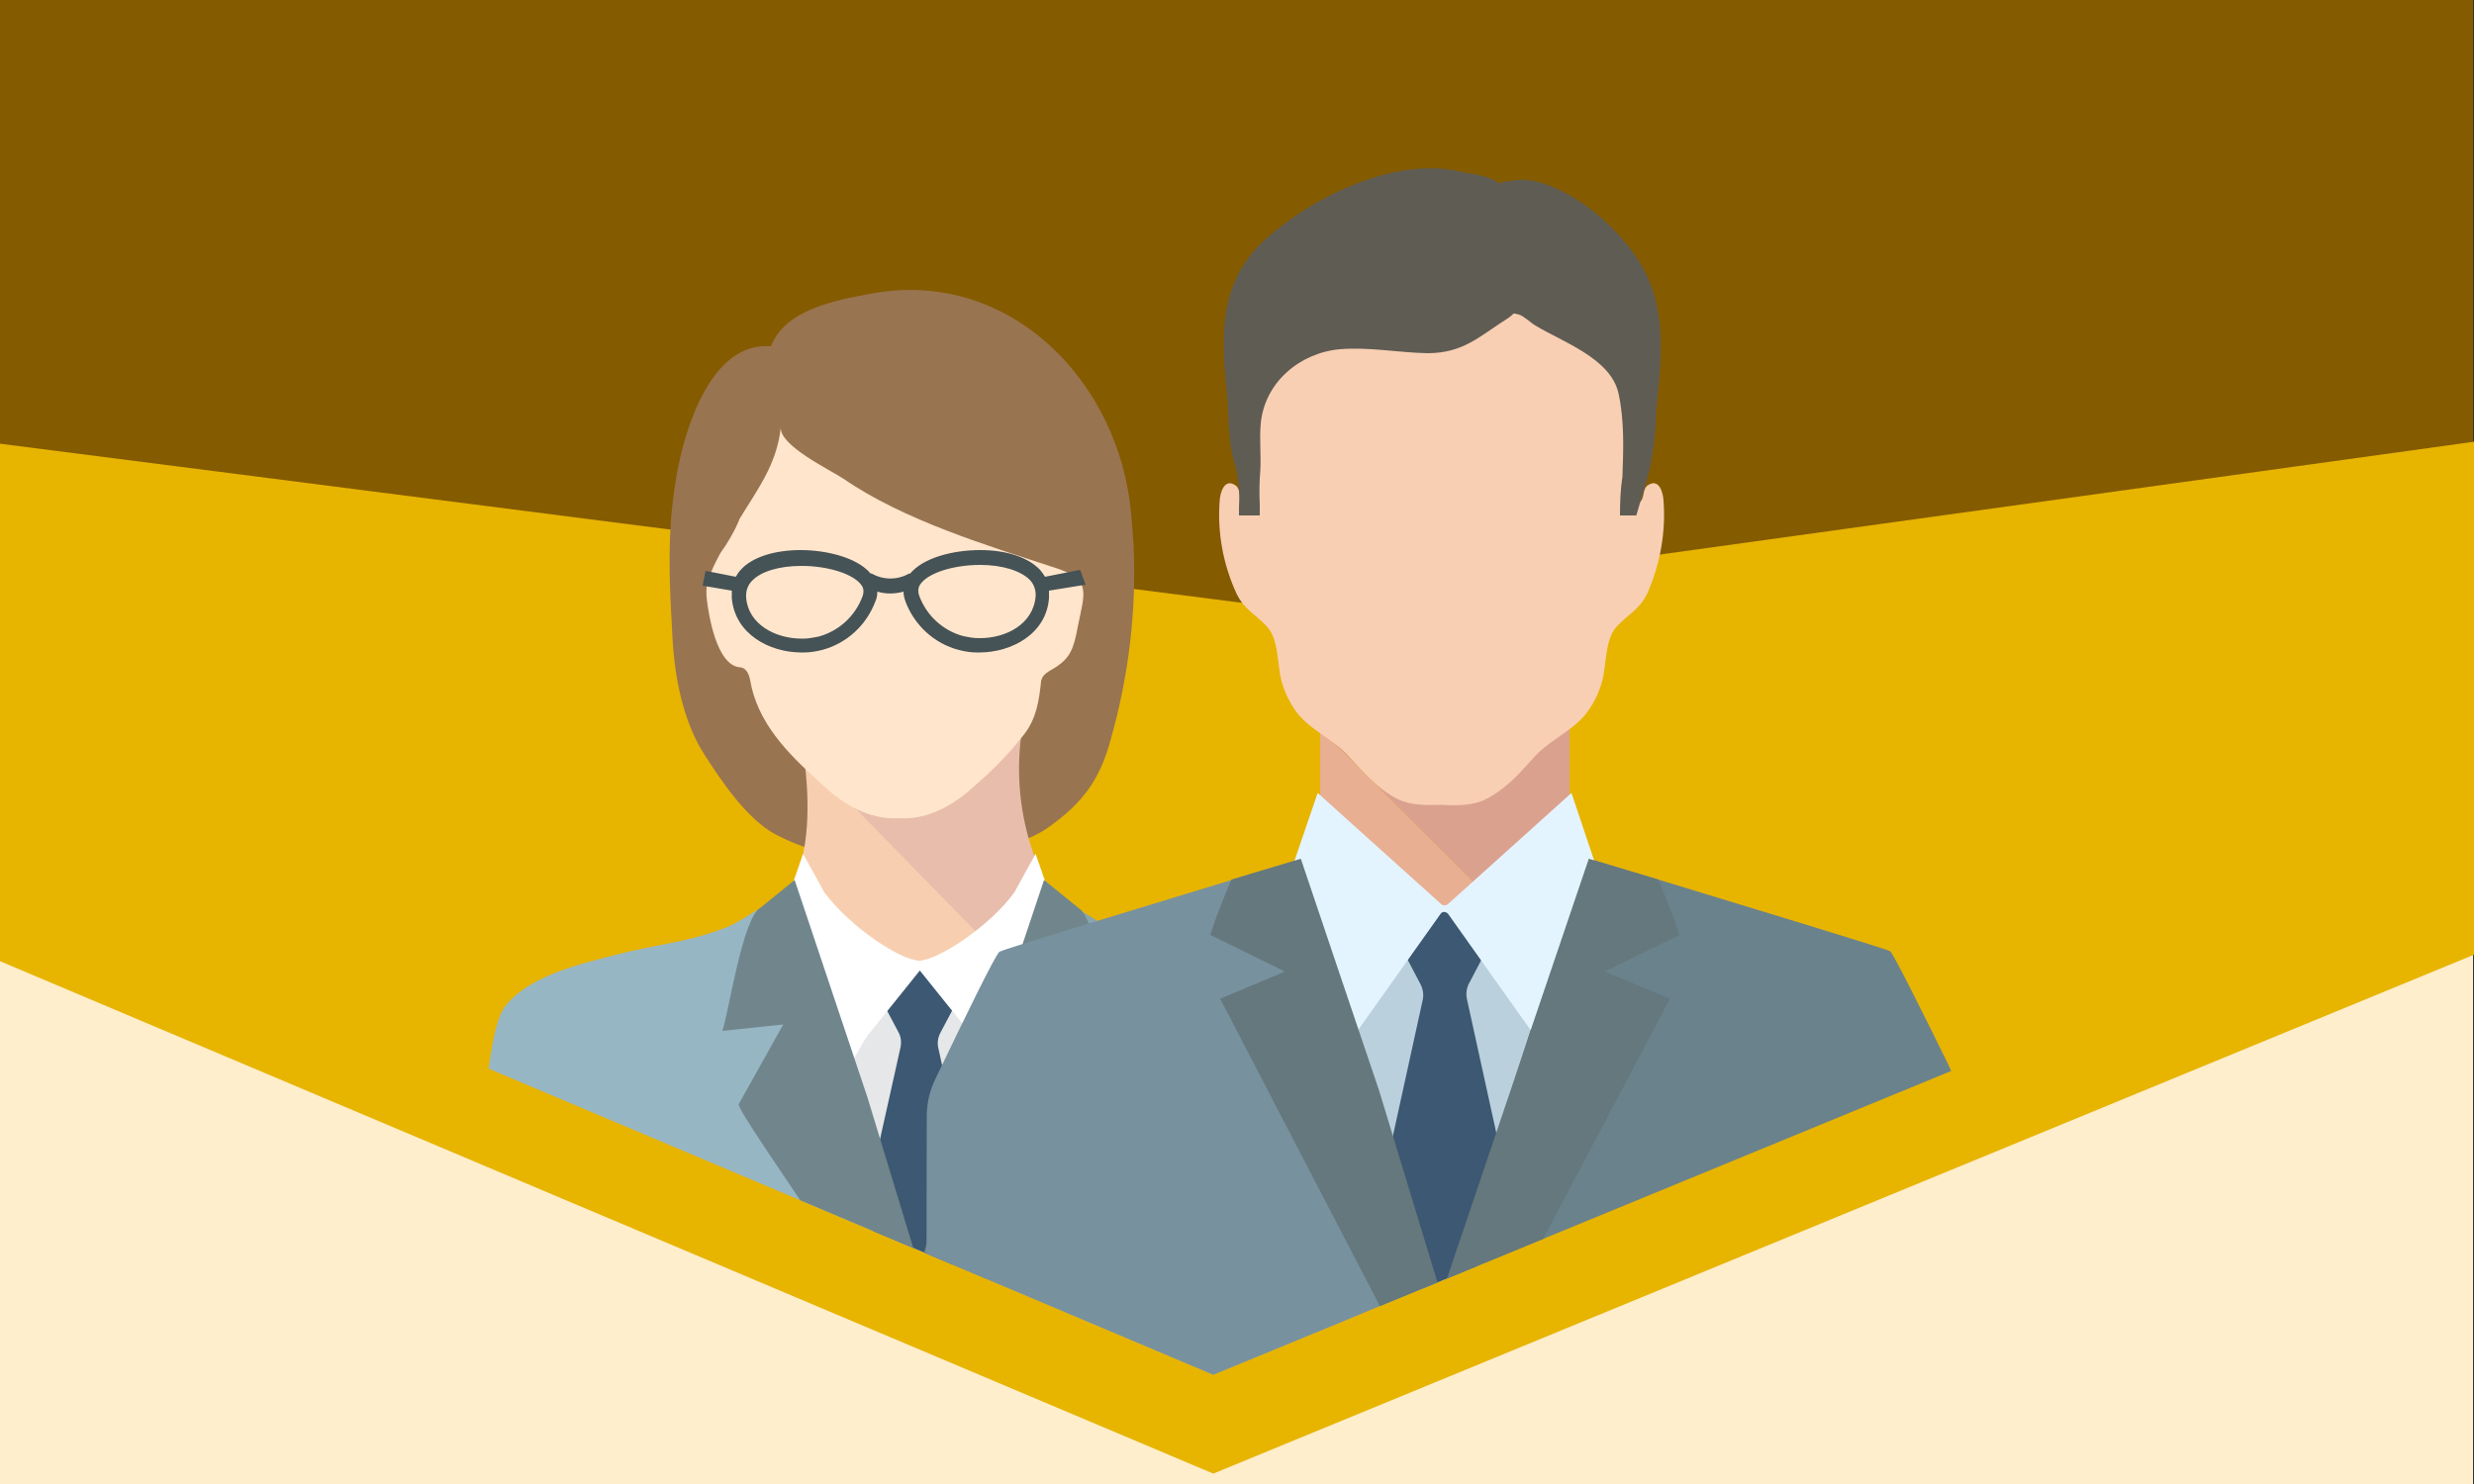 <?xml version="1.0" encoding="utf-8"?>
<!-- Generator: Adobe Illustrator 23.0.2, SVG Export Plug-In . SVG Version: 6.00 Build 0)  -->
<svg version="1.1" id="Layer_1" xmlns="http://www.w3.org/2000/svg" xmlns:xlink="http://www.w3.org/1999/xlink" x="0px" y="0px"
	 viewBox="0 0 500 300" style="enable-background:new 0 0 500 300;" xml:space="preserve">
<rect x="0" y="0" width="500" height="300" fill="#333333" stroke="none"/>
<style type="text/css">
	.st0{fill:#FFEECC;}
	.st1{fill:#855B00;}
	.st2{fill:#E7B400;}
	.st3{clip-path:url(#SVGID_2_);}
	.st4{fill:#2B2924;}
	.st5{fill:#997450;}
	.st6{fill:#F7CEAF;}
	.st7{fill:#E8BDAC;}
	.st8{fill:#FFE5CB;}
	.st9{fill:#E6E7E8;}
	.st10{fill:#97B6C4;}
	.st11{fill:#87A5AF;}
	.st12{fill:#3D5872;}
	.st13{fill:#FFFFFF;}
	.st14{fill:#70868C;}
	.st15{fill:#455256;}
	.st16{fill:#E8AF93;}
	.st17{fill:#DBA18F;}
	.st18{fill:#F9CFB3;}
	.st19{fill:#5F5C54;}
	.st20{fill:#BAD1DD;}
	.st21{fill:#78919E;}
	.st22{fill:#6A828C;}
	.st23{fill:#E4F4FF;}
	.st24{fill:#64787D;}
</style>
<rect x="-1.3" y="-3" class="st0" width="501.1" height="305"/>
<rect x="-1.3" y="-3" class="st1" width="501.1" height="188.6"/>
<polygon class="st2" points="-3.1,193 -3.1,89.3 258.3,122.8 500,89.3 500,193 245.2,297.9 "/>
<title>1</title>
<g>
	<g>
		<g>
			<defs>
				<polygon id="SVGID_1_" points="-3.1,173 -3.1,-105.9 258.3,17 500,-105.9 500,173 245.2,277.9 				"/>
			</defs>
			<clipPath id="SVGID_2_">
				<use xlink:href="#SVGID_1_"  style="overflow:visible;"/>
			</clipPath>
			<g class="st3">
				<g id="OBJECTS">
					<g id="_4">
						<path class="st4" d="M152.2,74.7l1.8-1.9L152.2,74.7z"/>
						<path class="st5" d="M229.1,110.3c-0.2-3-0.4-6.1-0.8-9.1c-3.5-25.5-25.2-47-52.5-41.8c-6.8,1.3-17.1,3.1-20,10.6
							c-12.2-1-17.5,17-19.1,26.3c-0.3,1.9-0.6,3.8-0.8,5.7c-1,8.9-0.5,17.8,0,26.7c0.4,8,2.1,17.1,6.5,23.9
							c3.4,5.3,8.5,12.9,14.2,16c11.8,6.3,24.5,5.7,37.2,3.7c6.3-1,12.8-1.2,18.3-5.2c6.8-4.9,10.2-9.5,12.4-17.7
							C228.1,136.7,229.7,123.5,229.1,110.3z"/>
						<path class="st6" d="M162.4,172.2c-1.9,9.1,21.8,26.6,21.8,26.6l15.8-8.1l-37.6-38.1C162.4,152.7,164.2,163.1,162.4,172.2z"/>
						<path class="st7" d="M206.4,148.6c1.6-11-44,4.1-44,4.1l39.6,40.5l7.9-17.9C206.4,166.8,205.2,157.7,206.4,148.6z"/>
						<path class="st8" d="M207.1,148.3c2.4-3.2,2.9-6.8,3.3-10.5c0.2-1.6,1.7-2.1,3.1-3c2.8-1.9,3.5-3.7,4.3-8
							c1.4-7.1,2.9-9.6-4.5-12c-13.7-4.5-30.6-9.6-42.8-18c-2.7-1.8-13-6.7-12.7-10.4c-0.8,7.5-4.7,12.5-8.4,18.6c0,0,0,0,0,0.1
							c-1,2.4-2.3,4.6-3.8,6.7c-1,1.8-1.9,3.7-2.6,5.7c-0.3,1.3-0.3,2.7-0.1,4.1c0.3,2.2,1.8,13,6.7,13.3c1.2,0.1,1.8,1.4,2,2.6
							c1.5,8.6,7.4,14.6,13.9,20.5l1.3,1.2c5,4.5,10,6.5,14.9,6.2c4.9,0.3,9.9-1.7,14.9-6.2c0.9-0.8,1.9-1.7,2.8-2.5
							C202.1,154.2,204.7,151.4,207.1,148.3z"/>
						<path class="st9" d="M206.3,211.6c-4.9-6.4-12.3-13.3-20.6-15.5c-8.2,2.1-15.6,9-20.6,15.5c-0.7,0.9-0.9,2.1-0.4,3.2
							l20.3,47.9c0.2,0.3,0.4,0.7,0.6,0.9c0.3-0.3,0.5-0.6,0.6-0.9l20.4-47.9C207.2,213.7,207,212.5,206.3,211.6z"/>
						<path class="st10" d="M185.5,283.9c0-0.8,0.1-1.3,0.2-1.3c0.1,0,0,0.4,0,1.3h0.2l-0.1-26.9l-0.1,0.4c-1.9-6-3.7-12.1-5.6-18.1
							c-6.3-20.5-12.6-40.9-18.8-61.4c0.3,0.9-12.3,8.7-13.8,9.3c-8.5,3.4-14.6,3.6-23.4,5.9c-7.3,1.9-17.6,4.3-22.2,10.6
							c-4.4,5.9-6.8,47.3-4.4,80.1L185.5,283.9z"/>
						<path class="st11" d="M273.9,283.9c2.4-32.9,0-74.2-4.4-80.1c-4.6-6.3-14.9-8.6-22.2-10.6c-8.8-2.3-14.9-2.5-23.4-5.9
							c-1.5-0.6-14.1-8.4-13.8-9.3c-6.3,20.5-12.6,40.9-18.8,61.4l-5.4,17.7V284L273.9,283.9z"/>
						<path class="st12" d="M196.7,244l-7.1-32.3c-0.2-1,0-2.1,0.5-3l2.7-5.1c0.1-0.3,0-0.7-0.2-0.9l-3.1-3.1
							c-0.8-0.6-1.5-1.4-2-2.3c-0.3-0.7-1.1-2.1-2-1.5s-1.1,1.4-1.6,2.1c-0.6,0.7-1.3,1.4-2,2c-0.9,0.9-1.9,1.8-2.8,2.8
							c-0.2,0.2-0.3,0.6-0.2,0.9l2.7,5.1c0.5,0.9,0.6,2,0.4,3l-7.2,32.3c0,0.2,0,0.3,0,0.5l9.9,25.4c0.6,0.6,1.5,0.6,2.1,0l9.9-25.4
							C196.8,244.3,196.8,244.2,196.7,244z"/>
						<path class="st13" d="M214.6,187.9l-5.3-15.3l-4.3,7.8c-4.9,6.8-15.4,13.7-19.2,13.8c-3.8-0.1-13.9-6.7-19.2-13.8l-4.3-7.8
							l-5.3,15.3c-0.1,0.2-0.1,0.5,0,0.7l9.8,31.6c0.3,0.9,1.5,5.6,2,0.3l5.5-9.5c0.6-1.1,1.4-2.2,2.2-3.1l9.4-11.7l9.4,11.7
							c0.8,1,1.6,2,2.2,3.1l5.5,9.5c0.5,5.3,1.7,0.6,2-0.3l9.7-31.6C214.6,188.4,214.6,188.2,214.6,187.9z"/>
						<path class="st14" d="M213.3,207.1l12.3,1.3c-1.3-3.9-4.1-23-7.7-24.9l-6.9-5.6l-14.7,43.9l-10.5,34.5l-10.5-34.5l-14.7-43.9
							l-6.9,5.6c-3.6,1.9-6.4,21-7.7,24.9l12.3-1.3l-9,16.1c-0.8,1.4,33.4,48.1,36.5,58.9c4.8-12.1,37.3-57.5,36.5-58.9L213.3,207.1
							z"/>
						<path class="st15" d="M219.4,118.2l-1.1-3l-7.1,1.4c-0.3-0.5-0.6-0.9-1-1.4c-2.4-2.5-6.7-4-12.1-4s-11.5,1.5-14.2,4.8
							l-0.1-0.1c-2.4,1.4-5.3,1.4-7.7,0L176,116c-2.7-3.3-9-4.8-14.2-4.8s-9.8,1.4-12.1,4c-0.4,0.4-0.7,0.9-1,1.4l-6.1-1.2l-0.6,3
							l5.9,1c0,0.5,0,1,0,1.5c0.6,7.2,7.5,11,14.1,11h0.5c1.2,0,2.4-0.2,3.6-0.5c5-1.3,9-5,10.8-9.8c0.3-0.6,0.4-1.3,0.4-2
							c1.7,0.5,3.5,0.5,5.3,0c0,0.7,0.2,1.4,0.4,2c1.8,4.8,5.8,8.5,10.8,9.8c1.2,0.3,2.4,0.5,3.6,0.5h0.5c6.6,0,13.6-3.8,14.1-11
							c0-0.5,0-1,0-1.5L219.4,118.2z M174.3,120.6c-1.5,4-4.8,7-8.9,8.1c-1,0.2-2,0.4-3,0.4H162c-5.3,0-10.8-2.9-11.2-8.3
							c-0.1-1.3,0.3-2.5,1.2-3.4c1.8-1.9,5.5-3,10-3c5.5,0,10.6,1.7,12.1,3.9C174.6,118.9,174.6,119.8,174.3,120.6L174.3,120.6z
							 M198.1,129h-0.4c-1,0-2-0.2-3-0.4c-4.1-1.1-7.4-4.1-8.9-8.1c-0.3-0.8-0.3-1.7,0.2-2.4c1.6-2.3,6.7-3.9,12.1-3.9
							c4.5,0,8.2,1.2,10,3c0.9,0.9,1.3,2.2,1.2,3.4C208.8,126.2,203.3,129,198.1,129L198.1,129z"/>
						<polygon class="st16" points="266.8,168.2 294.3,193.4 303,183.5 266.8,147.4 						"/>
						<polygon class="st17" points="317.2,141.8 266.8,144.8 266.8,147.4 303,183.5 317.2,167.4 						"/>
						<path class="st18" d="M336.2,101.2c-0.1-1.8-1-4.7-3.3-3c-1,0.8-0.5,2.6-1.5,3.3c-2.4,1.5-2.6-1.9-2.7-3.4
							c-0.6-5.8,2-11.4,1.3-17.1c-1-8-8.4-13.4-15.4-16.1c-7.5-2.6-15.7-2.7-23.2-0.2c-7.6-2.5-15.8-2.5-23.3,0.2
							C261,67.6,253.6,73,252.7,81c-0.7,5.7,1.9,11.3,1.3,17.1c-0.2,1.5-0.4,5-2.7,3.4c-1-0.6-0.5-2.5-1.5-3.3
							c-2.3-1.7-3.2,1.3-3.3,3c-0.5,6.5,0.7,12.9,3.4,18.8c1.6,3.3,3.9,4.2,6.1,6.6c2.5,2.6,2.1,7.8,3,11.1c0.6,2.2,1.6,4.2,2.9,6.1
							c2.8,3.8,7.6,5.6,10.7,9.1c3,3.2,5.7,6.5,9.8,8.6c2.5,1.3,5.9,1.3,9,1.2c3.2,0.2,6.6,0.1,9-1.2c4.1-2.1,6.8-5.3,9.8-8.6
							c3.2-3.5,8-5.3,10.7-9.1c1.3-1.8,2.3-3.9,2.9-6.1c0.9-3.3,0.5-8.5,3-11.1c2.2-2.4,4.5-3.3,6.1-6.6
							C335.5,114.1,336.7,107.6,336.2,101.2z"/>
						<path class="st19" d="M249.4,93.3c0.9,2.9,1.2,6,1,9.1c0,0.4,0,1.2,0,1.8h4.2c0-0.9,0-1.7,0-2.2c-0.1-2.2-0.1-4.5,0.1-6.7
							c0.2-3.2-0.2-6.5,0.1-9.7c0.8-8.4,8-14.3,16-15c5.9-0.5,11.8,0.7,17.7,0.8c7.3,0,10.6-3.5,16.3-7.1c1.5-1,0.6-1.1,2.2-0.7
							c1,0.3,2.4,1.7,3.3,2.2c5.4,3.3,15.2,6.6,16.8,13.7c1.2,5.5,1,11.2,0.8,16.8c-0.4,2.6-0.5,5.3-0.5,7.9h3.3
							c1-3.4,2.4-8,2.8-9.8c1.4-7.1,1-10.3,1.4-13.3c1.2-10.8,1.8-21.1-4.9-30.1c-7.1-9.7-17.7-15.3-23.3-14.6
							c-0.3,0-4.1,0.4-3.6,0.8c-2-1.8-5.5-1.9-8-2.5c-13.2-3.1-29.9,5.1-39.5,13.8c-10.1,9.3-8.6,21.2-7.5,32.6
							C248.3,85,248.3,89.5,249.4,93.3z"/>
						<path class="st20" d="M266.8,212.4C266.6,210.6,291,185,291,185h3.1l23.1,25.8L293,275.4L266.8,212.4z"/>
						<path class="st12" d="M304.7,239.5l-8.2-37.4c-0.3-1.2-0.1-2.5,0.5-3.5l3.1-5.9c0.1-0.4,0.1-0.8-0.2-1l-3.6-3.6
							c-0.9-0.7-1.7-1.6-2.3-2.6c-0.3-0.8-1.3-2.5-2.4-1.7c-1.1,0.7-1.3,1.6-1.9,2.5c-0.7,0.8-1.5,1.6-2.4,2.4l-3.2,3.2
							c-0.3,0.3-0.4,0.7-0.2,1l3.1,5.9c0.6,1.1,0.8,2.3,0.5,3.5l-8.2,37.4c-0.1,0.2-0.1,0.4,0,0.6l11.4,29.3c0.7,0.7,1.8,0.7,2.4,0
							l0,0l11.4-29.3C304.7,239.9,304.7,239.7,304.7,239.5z"/>
						<path class="st21" d="M187.2,283.9h103.4l-0.1-21.6l-18.8-62.6l-8-26.3l-0.8,0.3c-2,0.6-7.3,2.2-14,4.2
							c-18,5.5-46.2,14-46.9,14.5c-0.8,0.5-7.4,14.1-12.9,25.6c-1.2,2.4-1.8,5-1.8,7.6L187.2,283.9z"/>
						<path class="st22" d="M396.3,226.1c0-3.7-0.9-7.4-2.5-10.8c-5.3-10.8-11.2-22.6-11.8-23c-0.8-0.5-28.9-9-46.9-14.5l-14-4.2
							l-0.9-0.3L309.1,209l-17.5,56.4v0.6l-1.1-3.7l0.1,21.6h105.6L396.3,226.1L396.3,226.1z"/>
						<path class="st23" d="M317.6,160.3l-25,22.5c-0.4,0.3-1,0.3-1.3,0l-25-22.5l-5.6,16.4l10.8,35.7l19.6-27.6
							c0.3-0.5,0.9-0.6,1.4-0.2c0.1,0.1,0.2,0.1,0.2,0.2l19.6,27.6l10.8-35.7L317.6,160.3z"/>
						<path class="st24" d="M246.6,201.9l42.6,82h5l43.3-82l-13.2-5.5l15.1-7.4c-1.2-3.8-2.7-7.5-4.3-11.2l-14-4.2l-12,35.4
							l-3.8,11.4l-14,41.4l-12.6-41.4l-7-20.7l-8.8-26.1c-2,0.6-7.3,2.2-14,4.2c-1.6,3.7-3.1,7.4-4.3,11.2l15.1,7.4L246.6,201.9z"/>
					</g>
				</g>
			</g>
		</g>
	</g>
</g>
</svg>
